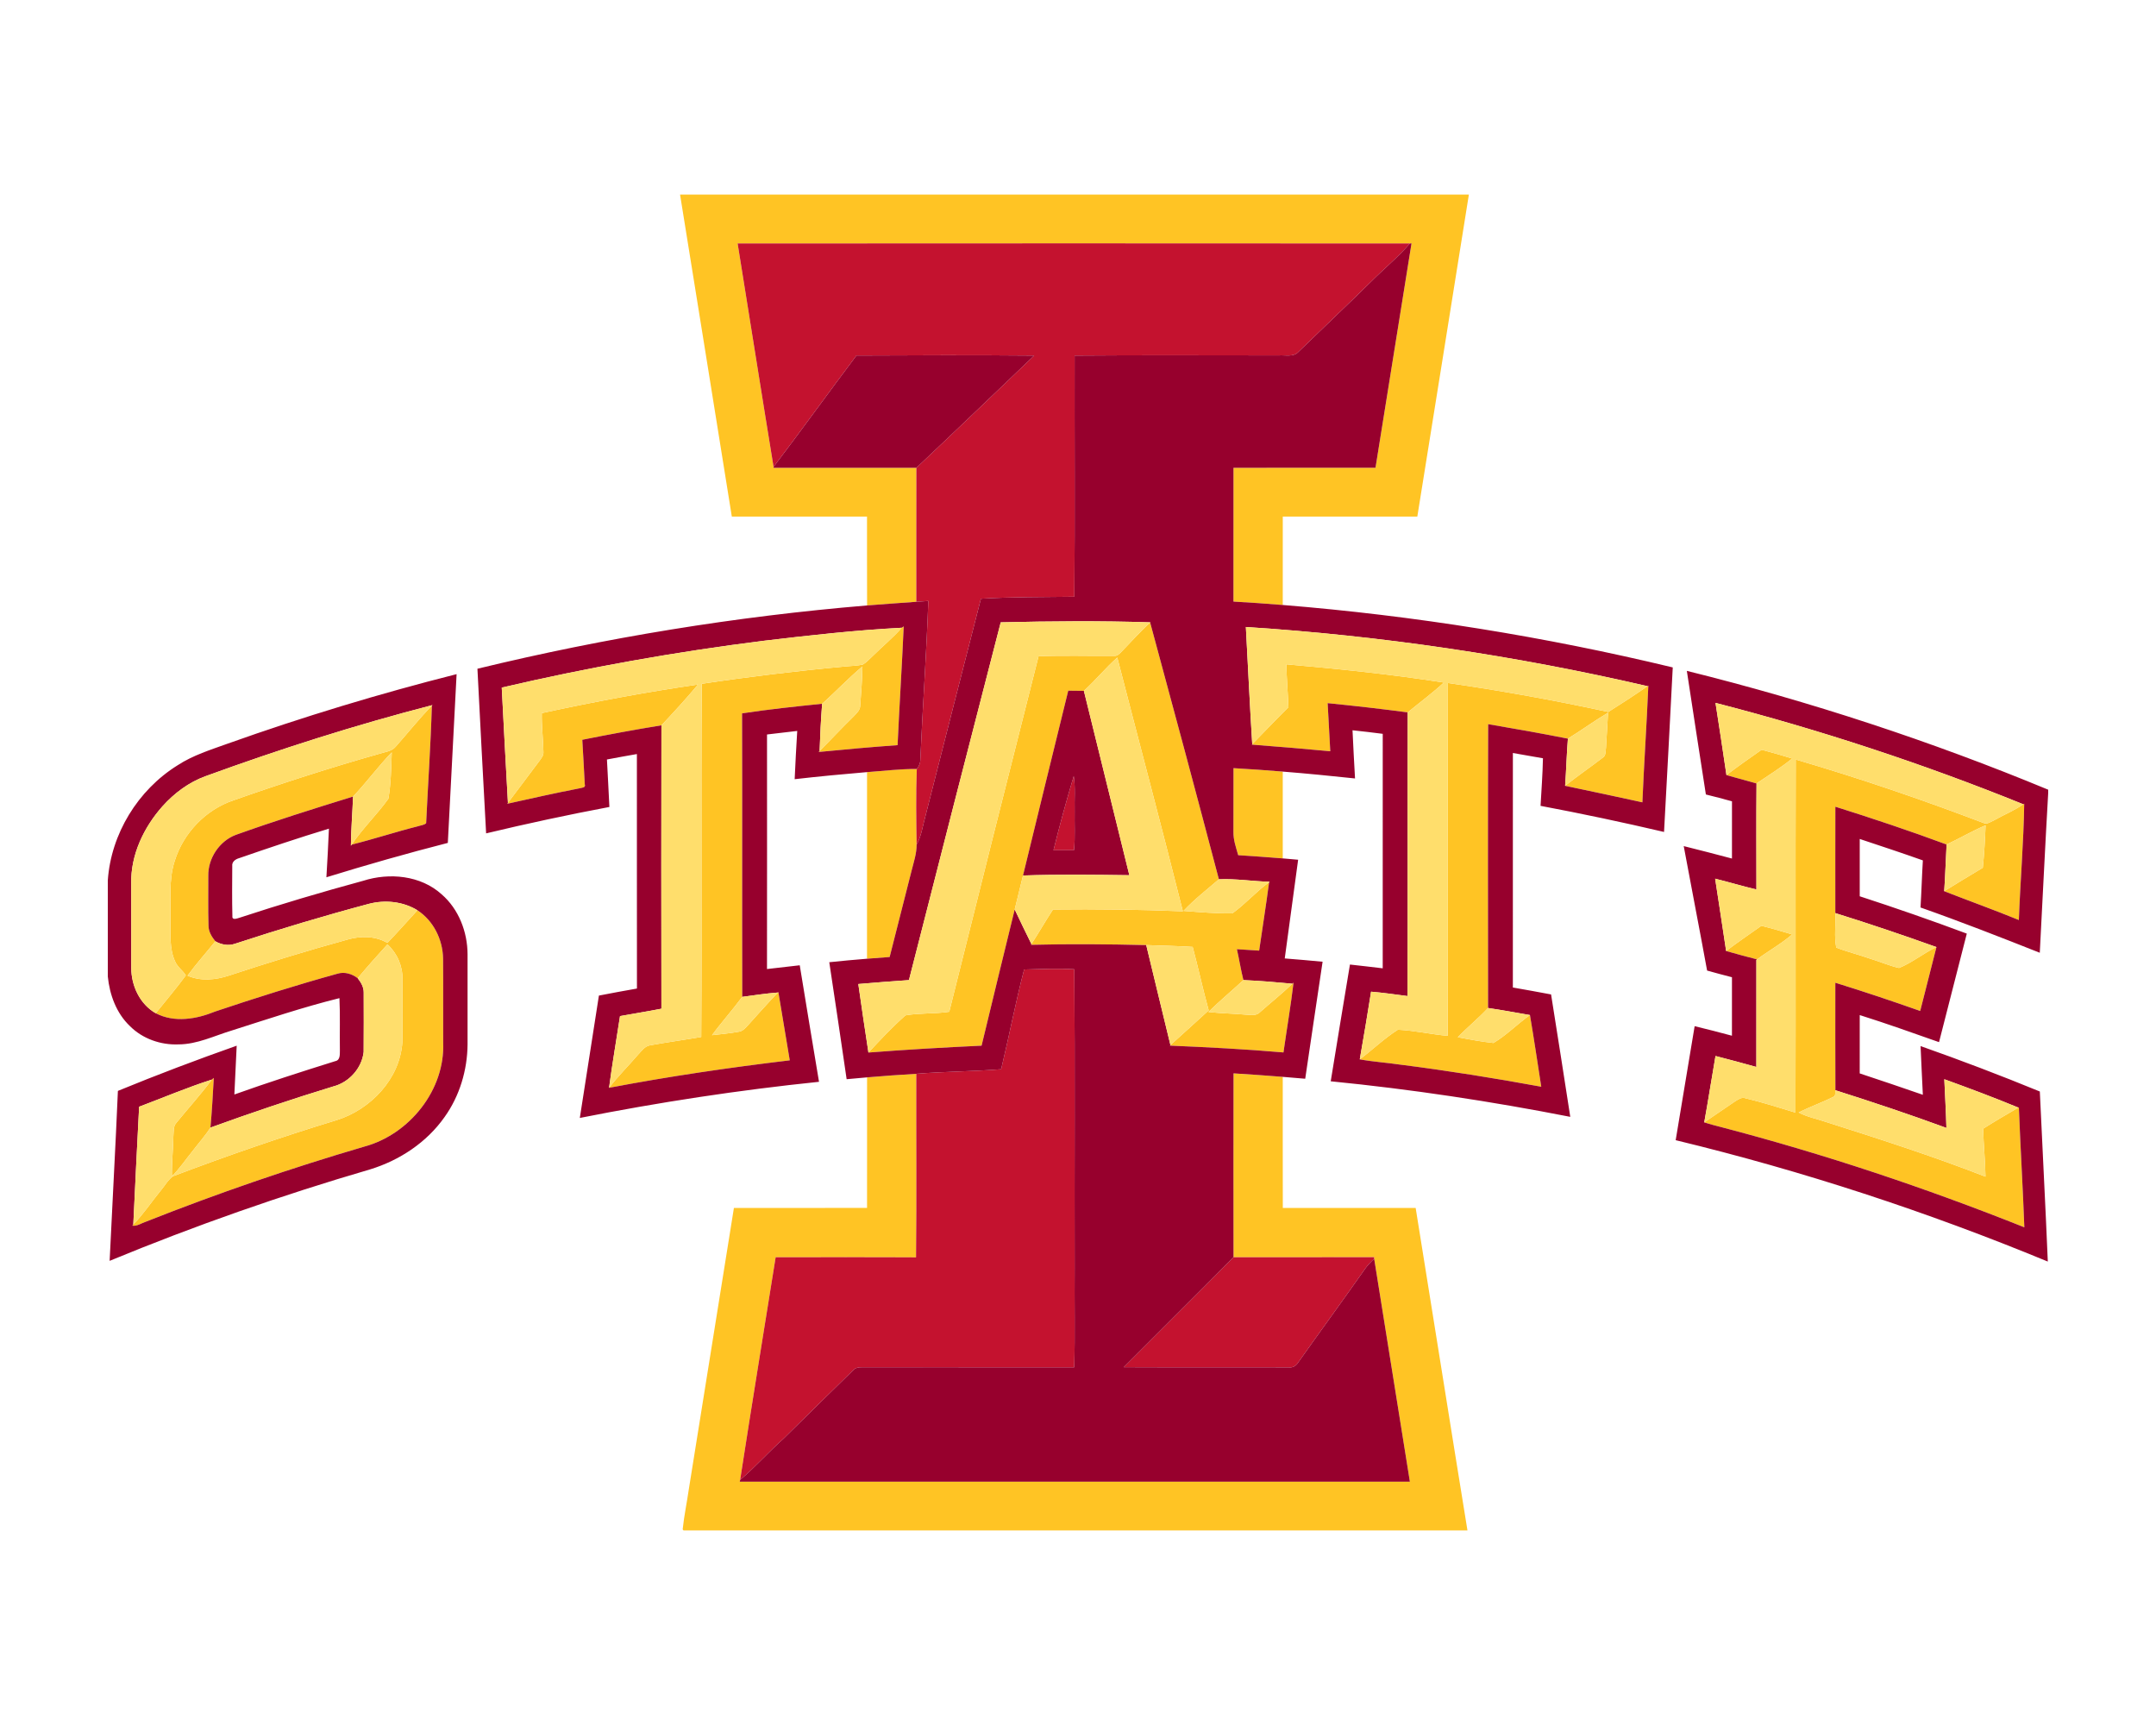 <?xml version="1.0" encoding="UTF-8"?>
<!DOCTYPE svg PUBLIC "-//W3C//DTD SVG 1.1//EN" "http://www.w3.org/Graphics/SVG/1.1/DTD/svg11.dtd">
<!-- Creator: CorelDRAW -->
<svg xmlns="http://www.w3.org/2000/svg" xml:space="preserve" width="2000px" height="1600px" version="1.1" style="shape-rendering:geometricPrecision; text-rendering:geometricPrecision; image-rendering:optimizeQuality; fill-rule:evenodd; clip-rule:evenodd"
viewBox="0 0 2000 1600"
 xmlns:xlink="http://www.w3.org/1999/xlink">
 <defs>
  <style type="text/css">
   <![CDATA[
    .fil2 {fill:#97002D;fill-rule:nonzero}
    .fil1 {fill:#C4122F;fill-rule:nonzero}
    .fil0 {fill:#FFC424;fill-rule:nonzero}
    .fil3 {fill:#FFDE6C;fill-rule:nonzero}
   ]]>
  </style>
 </defs>
 <g id="Capa_x0020_1">
  <g id="Iowa_x0020_State_x0020_Cyclones.cdr">
   <path class="fil0" d="M630.84 180.47l731.75 0c-15.81,99.59 -31.88,199.12 -47.82,298.67 -41.61,0 -83.2,0.02 -124.81,0 -0.05,27.34 0,54.68 -0.02,82.01 -15.23,-1.2 -30.46,-2.37 -45.73,-3.17 0.04,-41.35 0,-82.71 0.04,-124.07 43.9,-0.1 87.82,0.04 131.73,-0.07 11.11,-69.37 22.21,-138.74 33.41,-208.1l-1.47 0.09c-207.89,-0.16 -415.78,-0.14 -623.67,0 11.15,69.07 22.03,138.19 33.34,207.23l0.09 0.85c44.11,-0.05 88.24,-0.07 132.37,0 -0.1,41.43 -0.03,82.85 -0.05,124.28 -15.21,1.12 -30.44,2.13 -45.66,3.39 -0.14,-27.48 0,-54.94 -0.07,-82.42 -41.8,-0.02 -83.61,0 -125.41,-0.02 -16.07,-99.55 -31.83,-199.13 -48.02,-298.67zm-434.34 820.89c0.46,-0.4 1.36,-1.18 1.82,-1.57 -0.85,15.38 -1.72,30.77 -3.1,46.09 -4.78,7.59 -10.88,14.25 -16.3,21.41 -6.48,7.93 -12.18,16.52 -19.45,23.78 -0.18,-12.44 1.13,-24.82 1.38,-37.24 0.41,-4.24 -0.32,-9.18 2.88,-12.52 10.86,-13.38 22.52,-26.11 32.77,-39.95zm947.78 -5.77c15.24,0.9 30.45,2.04 45.66,3.23 0.04,40.54 -0.07,81.07 0.05,121.61 41.08,-0.03 82.16,-0.02 123.24,-0.02 16.1,99.7 31.84,199.44 48.05,299.12l-727.24 0 -0.77 -1.01c1.33,-12.7 4,-25.21 5.81,-37.85 13.91,-86.75 27.76,-173.52 41.73,-260.27 41.17,0 82.33,0.07 123.5,-0.04 -0.04,-40.35 -0.06,-80.72 0.02,-121.06 15.19,-1.26 30.42,-2.44 45.65,-3.31 -0.14,56.74 0.36,113.51 -0.23,170.24 -43.4,-0.25 -86.8,-0.05 -130.21,-0.11 -11,68.86 -22.31,137.67 -32.96,206.58l-0.36 1.58c207.22,-0.04 414.43,-0.02 621.64,0 -10.98,-68.95 -22.08,-137.86 -33.12,-206.79 -0.02,-0.35 -0.05,-1.06 -0.05,-1.42 -43.48,0.13 -86.95,-0.02 -130.42,0.07 -0.06,-56.86 -0.08,-113.7 0.01,-170.55zm456.95 -113.52c10.7,-8.06 21.76,-15.64 32.71,-23.38 9.57,2.39 19.07,5.14 28.53,8.02 -10.07,8.75 -21.87,15.16 -32.52,23.17 -9.61,-2.47 -19.19,-5.03 -28.72,-7.81zm-456.98 -169.58c15.23,0.83 30.46,1.98 45.69,3.19 0,26.84 0,53.68 0,80.52 -13.77,-1.1 -27.55,-2.11 -41.33,-2.98 -1.98,-7.07 -4.57,-14.15 -4.42,-21.59 0.08,-19.72 0.02,-39.42 0.06,-59.14zm-339.94 3.67c15.37,-1.05 30.73,-3.05 46.15,-2.88 -0.92,23.38 -0.5,46.83 -0.19,70.23 0.07,8.16 -2.63,15.98 -4.58,23.8 -6.86,26.77 -13.58,53.58 -20.42,80.35 -7.01,0.46 -14,1.01 -21,1.6 0.06,-57.7 -0.03,-115.41 0.04,-173.1zm861.5 -11.68c58.66,17.2 116.59,36.94 173.73,58.69 3.64,1.88 7.14,-0.91 10.37,-2.4 8.91,-5.06 18.55,-8.84 26.96,-14.79l0.87 -0.57c-0.51,35.97 -3.66,71.93 -4.97,107.92 -22.92,-9.36 -46.21,-17.72 -69.25,-26.72 11.86,-7.35 23.84,-14.54 35.81,-21.73 1.4,-13.08 2.07,-26.23 2.59,-39.37 -12.39,5.24 -24,12.09 -36.18,17.79 -34.06,-12.63 -68.54,-24.15 -103.19,-35.06 -0.09,32.89 -0.02,65.78 -0.03,98.68 0.6,10.63 -1.25,21.55 0.88,31.99 10.23,4.01 20.97,6.56 31.32,10.26 9.01,2.69 17.69,6.56 26.91,8.66 12.26,-4.95 22.7,-13.72 34.7,-19.4 -4.93,19.77 -10.13,39.48 -15.07,59.27 -26.08,-9.21 -52.31,-18 -78.73,-26.18 0,33.23 -0.1,66.47 0.06,99.71 -0.45,2.11 0.62,5.27 -2.03,6.21 -10.47,5.29 -21.62,9.12 -32.07,14.43 7.79,4.14 16.52,5.79 24.83,8.61 49.86,15.87 99.73,31.9 148.51,50.91 -0.23,-14.84 -1.78,-29.63 -2.2,-44.45 10.74,-6.8 21.69,-13.24 32.68,-19.61l0.48 -0.29c1.4,37.12 3.71,74.2 5.07,111.32 -91.77,-36.6 -185.68,-67.99 -281.29,-92.96 -5.25,-1.35 -10.5,-2.68 -15.65,-4.33 9.3,-6.43 18.71,-12.7 28.03,-19.11 3.1,-1.91 6.49,-4.7 10.4,-3.26 15.59,3.74 30.89,8.61 46.22,13.28 0.34,-109.16 -0.14,-218.33 0.24,-327.5zm-31.64 -9.07c9.5,2.54 18.96,5.2 28.33,8.13 -10.42,8.5 -21.9,15.62 -33.07,23.13 -9.26,-2.74 -18.65,-5.02 -27.9,-7.78 10.7,-8.07 21.64,-15.85 32.64,-23.48zm-1267.15 -2.81c11.23,-12.62 21.69,-25.97 33.58,-38 -1.04,36.33 -3.6,72.67 -5.3,109.01 -2.17,1.83 -5.29,1.94 -7.89,2.86 -20.53,5.16 -40.67,11.84 -61.2,16.93 10.19,-15.09 23.5,-27.81 34.08,-42.58 2.41,-14.12 2.63,-28.64 3.11,-42.96 -12.64,13.05 -23.35,27.83 -35.88,40.97 -36.41,11.22 -72.8,22.65 -108.67,35.5 -15.31,5.72 -25.94,21.75 -25.64,38.02 0.09,15.36 -0.28,30.73 0.2,46.09 -0.02,5.59 2.96,10.44 6.37,14.64 -8.54,10.69 -17.73,20.84 -25.81,31.88 12.05,5.31 25.81,4.05 38.04,0.04 36.44,-11.98 73.14,-23.31 110.13,-33.46 12.29,-3.55 25.94,-3.59 37.21,3.05 9.51,-9.89 18.57,-20.2 27.87,-30.3 14.84,9.69 23.45,27.09 23.79,44.61 0.23,26.01 -0.02,52.01 0.1,78 1.9,43.93 -31.26,85.28 -73.12,96.6 -68.66,20.12 -136.4,43.41 -202.91,69.77 -4.05,1.33 -7.94,4.24 -12.39,3.58l0.97 -1.08c9.34,-9.6 16.72,-20.82 25.19,-31.15 3.89,-4.53 6.78,-10.12 11.68,-13.64 50.03,-18.96 100.65,-36.46 151.85,-52.06 31.45,-9.82 58.56,-38.26 60.85,-72 0.34,-19.56 0.09,-39.14 0.12,-58.71 0.22,-12.17 -4.93,-24.09 -13.95,-32.27 -9.37,10.3 -18.67,20.68 -27.57,31.39 -5.34,-4.09 -12.26,-6.22 -18.88,-4.16 -38.12,10.56 -75.89,22.44 -113.38,35.06 -17.29,7.08 -37.81,10.63 -55.09,1.58 9.32,-11.7 19.12,-23.04 27.91,-35.11 -2.84,-4.6 -7.77,-7.74 -9.92,-12.87 -5.61,-12.02 -4.05,-25.71 -4.35,-38.57 0.48,-18.27 -1.81,-37.12 3.97,-54.79 8.03,-25.81 28.69,-47.43 54.36,-56.11 44.86,-15.78 90.14,-30.41 135.9,-43.33 5.05,-1.63 11.03,-2.11 14.67,-6.43zm135.55 -31.15c47.98,-10.42 96.32,-19.47 144.92,-26.52 -10.81,13.03 -22.33,25.51 -33.92,37.85 -24.57,3.95 -49.03,8.5 -73.41,13.4 0.91,13.74 1.5,27.49 2.29,41.25 1.21,3.43 -2.98,3.13 -4.97,3.8 -22.42,4.3 -44.69,9.37 -66.97,14.31l0.67 -0.91c9.94,-13.03 19.64,-26.25 29.54,-39.3 1.58,-2.31 3.59,-4.69 3.39,-7.65 -0.21,-12.09 -1.75,-24.12 -1.54,-36.23zm840.53 -27.98c49.9,7.25 99.57,16.17 148.83,26.9 12.27,-7.74 24.46,-15.62 36.37,-23.93l0.78 -0.55c-1.51,36.1 -4.01,72.18 -5.52,108.3 -23.86,-5.31 -47.78,-10.23 -71.68,-15.32 11.4,-9.05 23.42,-17.29 34.97,-26.15 3.09,-1.91 2.4,-5.98 2.93,-9.07 0.57,-10.88 1.4,-21.73 1.94,-32.59 -12.73,7.53 -24.68,16.31 -37.26,24.07 -24.59,-4.88 -49.26,-9.23 -73.97,-13.44 -0.34,87.75 -0.15,175.51 -0.09,263.26 -8.88,9.55 -19.09,17.73 -28.07,27.16 10.97,2.02 21.96,4.12 33.05,5.3 12.22,-7.22 22.23,-17.75 33.88,-25.91 3.76,22.11 7.04,44.31 10.49,66.48 -43.32,-7.96 -86.81,-14.91 -130.5,-20.45 -12.6,-1.87 -25.33,-2.65 -37.86,-4.94 11.93,-8.95 22.76,-19.52 35.34,-27.48 15.5,0.7 30.75,4.3 46.23,5.65 0.23,-109.1 -0.09,-218.2 0.14,-327.29zm-149.79 -17.3c48.84,4.29 97.65,9.3 146.08,16.93 -10.69,9.82 -22.38,18.45 -33.55,27.68 -24.71,-3.32 -49.47,-6.09 -74.25,-8.58 0.85,14.88 1.59,29.75 2.43,44.63 -24.25,-2.33 -48.53,-4.31 -72.82,-6.16l0.43 -0.45c11.22,-11.39 22.22,-23 33.57,-34.29 -0.48,-13.26 -1.69,-26.49 -1.89,-39.76zm-356.82 -33.91c0.46,-0.32 1.37,-0.94 1.83,-1.26 -1.62,36.73 -4.01,73.42 -5.68,110.15 -24.46,1.76 -48.87,3.97 -73.28,6.35l0.94 -0.95c10.58,-10.55 20.74,-21.52 31.44,-31.92 2.71,-2.93 6.25,-5.86 6.23,-10.23 0.89,-12.05 1.85,-24.12 2.06,-36.21 -13.08,10.83 -24.69,23.31 -37.39,34.58 -24.79,2.56 -49.61,5.16 -74.27,8.91 0.25,87.66 -0.05,175.3 0.16,262.95 -8.94,12.16 -19.1,23.36 -28.03,35.54 8.24,-0.94 16.51,-1.7 24.68,-3.18 3.55,-0.37 5.96,-3.14 8.25,-5.57 9.29,-10.37 18.57,-20.73 28.16,-30.82l0.44 -0.48c3.67,21.09 6.9,42.27 10.58,63.38 -56.13,6.73 -112.1,14.89 -167.63,25.49 8.4,-10.9 18.21,-20.59 27.16,-31.03 3.16,-3.25 6,-7.62 10.81,-8.38 15.8,-2.89 31.72,-5.01 47.54,-7.76 0.71,-109.19 -0.27,-218.39 0.48,-327.58 44.25,-6.64 88.72,-11.99 133.28,-16.1 5.45,-0.57 11.02,-0.47 16.35,-1.87 3.21,-1.93 5.73,-4.77 8.47,-7.31 9.05,-9 18.99,-17.08 27.42,-26.7zm203.06 23.04c9.11,-9.32 17.73,-19.12 27.39,-27.87 21.53,79.3 42.84,158.68 63.76,238.14 -11.09,9.58 -22.79,18.6 -32.84,29.34 15.09,1.12 30.27,2.47 45.38,2.22 12.07,-8.64 21.94,-20.11 34.03,-28.83 -2.79,21.18 -6.16,42.29 -9.22,63.43 -6.88,-0.37 -13.77,-0.87 -20.64,-1.32 2.15,9.54 3.66,19.19 6.03,28.66 -10.74,9.95 -22.04,19.29 -32.48,29.59 11.73,1.31 23.54,1.43 35.29,2.52 4.31,0.26 9.32,1.19 12.62,-2.4 9.96,-8.84 20.41,-17.11 30,-26.36l1.08 -1.03c-2.59,21.66 -6.28,43.17 -9.35,64.78 -35.1,-3.04 -70.28,-4.85 -105.46,-6.32l0.6 -0.52c11.96,-10.58 23.63,-21.5 35.5,-32.18 -5.41,-19.51 -9.62,-39.32 -14.87,-58.87 -14.35,-0.92 -28.71,-1.15 -43.07,-1.68 -35.63,-0.85 -71.32,-1.17 -106.95,-0.25l0.44 -0.71c6.85,-10.56 13.09,-21.52 20.01,-32.06 40.17,-0.44 80.34,0.04 120.48,1.69 -19.71,-78.61 -40.64,-156.91 -60.85,-235.39 -10.94,9.68 -20.15,21.11 -30.98,30.91 -4.85,-0.11 -9.67,-0.15 -14.5,-0.16 -14.1,57.12 -28.02,114.28 -41.97,171.42 -2.57,10.51 -5.15,21 -7.7,31.51 -10.24,42.11 -20.65,84.2 -30.73,126.34 -35.01,1.62 -70.01,3.67 -104.95,6.37 11.08,-11.84 22.21,-23.78 34.35,-34.49 13.37,-2.38 27.16,-1.24 40.62,-3.34 27.37,-109.97 55.01,-219.88 82.84,-329.75 23.47,-0.96 46.99,-0.14 70.48,-0.37 2.36,0.23 4.08,-1.53 5.66,-3.02z"/>
   <path class="fil1" d="M684.25 225.83c207.89,-0.14 415.78,-0.16 623.67,0 -10.97,12.64 -23.93,23.29 -35.74,35.11 -22.36,22.01 -45.16,43.56 -67.68,65.42 -4.65,5.09 -12.13,2.85 -18.18,3.3 -63.16,0 -126.32,-0.34 -189.46,0.17 -0.18,74.54 0.39,149.1 -0.25,223.64 -28.88,0.37 -57.8,0.12 -86.66,1.86 -17.31,67.44 -34.51,134.89 -51.66,202.37 -2.43,8.68 -3.55,17.84 -8.02,25.81 -0.31,-23.4 -0.73,-46.85 0.19,-70.23 2.11,-2.61 3.41,-5.73 3.3,-9.12 2.12,-48.92 5.67,-97.81 7.4,-146.75 -3.72,0.25 -7.45,0.5 -11.16,0.78 0.02,-41.43 -0.05,-82.85 0.05,-124.28 36.64,-34.45 72.85,-69.37 109.26,-104.08 -54.94,-0.51 -109.91,-0.32 -164.86,-0.05 -25.81,34.28 -50.91,69.11 -76.86,103.28 -11.31,-69.04 -22.19,-138.16 -33.34,-207.23zm460.02 940.31c43.47,-0.09 86.94,0.06 130.42,-0.07 0,0.36 0.03,1.07 0.05,1.42 -2.89,2.91 -5.93,5.74 -8.27,9.13 -20.45,29.14 -41.51,57.87 -62.08,86.92 -1.92,3.22 -5.13,5.28 -8.98,4.71 -50.97,-0.18 -101.95,0.12 -152.91,-0.14 33.87,-34.03 68,-67.83 101.77,-101.97zm-194.26 -266.89c15.5,-0.37 31.05,-1.19 46.56,-0.2 0.71,92.4 0.06,184.83 0.31,277.23 -0.27,30.64 0.47,61.29 -0.38,91.92 -65.75,0.03 -131.5,0.01 -197.23,-0.02 -2.99,-0.09 -5.97,0.58 -7.99,2.91 -21.64,21 -43.03,42.28 -64.56,63.41 -13.8,12.28 -26.03,26.23 -40.14,38.2 10.65,-68.91 21.96,-137.72 32.96,-206.58 43.41,0.06 86.81,-0.14 130.21,0.11 0.59,-56.73 0.09,-113.5 0.23,-170.24 26.2,-2.14 52.55,-2.14 78.73,-4.24 7.42,-30.76 13.33,-61.88 21.3,-92.5zm27.27 -110.66c5.66,-23.06 11.96,-46 18.76,-68.75 1.67,10.7 0.53,21.54 0.84,32.32 -0.25,12.14 0.62,24.34 -0.61,36.44 -6.34,0 -12.66,0.02 -18.99,-0.01z"/>
   <path class="fil2" d="M990.95 640.63c4.83,0.01 9.65,0.05 14.5,0.16 14.01,57.02 28.1,114 42.18,171 -32.9,-0.45 -65.79,-0.86 -98.65,0.26 13.95,-57.14 27.87,-114.3 41.97,-171.42zm-196.5 -310.85c54.95,-0.27 109.92,-0.46 164.86,0.05 -36.41,34.71 -72.62,69.63 -109.26,104.08 -44.13,-0.07 -88.26,-0.05 -132.37,0l-0.09 -0.85c25.95,-34.17 51.05,-69 76.86,-103.28zm513.47 -103.95l1.47 -0.09c-11.2,69.36 -22.3,138.73 -33.41,208.1 -43.91,0.11 -87.83,-0.03 -131.73,0.07 -0.04,41.36 0,82.72 -0.04,124.07 15.27,0.8 30.5,1.97 45.73,3.17 121.85,9.84 242.91,29.29 361.78,57.91 -2.52,50.87 -5.4,101.73 -8.08,152.61 -38.01,-8.89 -76.19,-16.99 -114.55,-24.21 0.82,-14.7 1.93,-29.4 2.22,-44.13 -9.32,-1.55 -18.59,-3.32 -27.89,-4.9 -0.02,72.51 -0.02,145.03 -0.02,217.52 11.84,2.01 23.65,4.25 35.45,6.43 6.07,37.83 11.91,75.67 17.81,113.54 -73.51,-14.42 -147.66,-25.63 -222.22,-32.98 5.76,-36.13 11.92,-72.2 17.83,-108.29 10.11,1.17 20.27,2.22 30.4,3.5 0.04,-72.5 0,-145 0.02,-217.49 -9.34,-1.23 -18.69,-2.29 -28.03,-3.3 0.66,14.91 1.49,29.8 2.33,44.69 -22.33,-2.36 -44.66,-4.58 -67.05,-6.37 -15.23,-1.21 -30.46,-2.36 -45.69,-3.19 -0.04,19.72 0.02,39.42 -0.06,59.14 -0.15,7.44 2.44,14.52 4.42,21.59 13.78,0.87 27.56,1.88 41.33,2.98 4.76,0.37 9.52,0.8 14.27,1.24 -4.1,30.52 -8.27,61.03 -12.42,91.55 11.71,0.83 23.39,2.02 35.11,3.05 -5.49,36.16 -10.7,72.36 -16.12,108.53 -6.96,-0.55 -13.9,-1.19 -20.84,-1.75 -15.21,-1.19 -30.42,-2.33 -45.66,-3.23 -0.09,56.85 -0.07,113.69 -0.01,170.55 -33.77,34.14 -67.9,67.94 -101.77,101.97 50.96,0.26 101.94,-0.04 152.91,0.14 3.85,0.57 7.06,-1.49 8.98,-4.71 20.57,-29.05 41.63,-57.78 62.08,-86.92 2.34,-3.39 5.38,-6.22 8.27,-9.13 11.04,68.93 22.14,137.84 33.12,206.79 -207.21,-0.02 -414.42,-0.04 -621.64,0l0.36 -1.58c14.11,-11.97 26.34,-25.92 40.14,-38.2 21.53,-21.13 42.92,-42.41 64.56,-63.41 2.02,-2.33 5,-3 7.99,-2.91 65.73,0.03 131.48,0.05 197.23,0.02 0.85,-30.63 0.11,-61.28 0.38,-91.92 -0.25,-92.4 0.4,-184.83 -0.31,-277.23 -15.51,-0.99 -31.06,-0.17 -46.56,0.2 -7.97,30.62 -13.88,61.74 -21.3,92.5 -26.18,2.1 -52.53,2.1 -78.73,4.24 -15.23,0.87 -30.46,2.05 -45.65,3.31 -6.32,0.51 -12.64,1.06 -18.95,1.7 -5.3,-36.18 -10.61,-72.36 -16.11,-108.51 11.64,-1.26 23.32,-2.26 35,-3.23 7,-0.59 13.99,-1.14 21,-1.6 6.84,-26.77 13.56,-53.58 20.42,-80.35 1.95,-7.82 4.65,-15.64 4.58,-23.8 4.47,-7.97 5.59,-17.13 8.02,-25.81 17.15,-67.48 34.35,-134.93 51.66,-202.37 28.86,-1.74 57.78,-1.49 86.66,-1.86 0.64,-74.54 0.07,-149.1 0.25,-223.64 63.14,-0.51 126.3,-0.17 189.46,-0.17 6.05,-0.45 13.53,1.79 18.18,-3.3 22.52,-21.86 45.32,-43.41 67.68,-65.42 11.81,-11.82 24.77,-22.47 35.74,-35.11zm-379.6 351.41l0 0c-28.54,110.57 -56.95,221.18 -85.15,331.84 -15.66,1.12 -31.32,2.22 -46.96,3.64 2.98,21.21 6.18,42.39 9.39,63.55 34.94,-2.7 69.94,-4.75 104.95,-6.37 10.08,-42.14 20.49,-84.23 30.73,-126.34 5.09,10.74 10.24,21.45 15.51,32.08l-0.44 0.71c35.63,-0.92 71.32,-0.6 106.95,0.25 7.56,30.89 14.82,61.84 22.44,92.73l-0.6 0.52c35.18,1.47 70.36,3.28 105.46,6.32 3.07,-21.61 6.76,-43.12 9.35,-64.78l-1.08 1.03c-15.11,-1.42 -30.27,-2.72 -45.43,-3.35 -2.37,-9.47 -3.88,-19.12 -6.03,-28.66 6.87,0.45 13.76,0.95 20.64,1.32 3.06,-21.14 6.43,-42.25 9.22,-63.43l0.57 -0.44c-15.7,-0.39 -31.64,-3.02 -47.14,-2.29 -20.92,-79.46 -42.23,-158.84 -63.76,-238.14l0.2 -0.18c-46.26,-1.49 -92.56,-1.11 -138.82,-0.01zm227.4 4.31l0 0c1.95,36.23 3.65,72.46 5.91,108.67l-0.43 0.45c24.29,1.85 48.57,3.83 72.82,6.16 -0.84,-14.88 -1.58,-29.75 -2.43,-44.63 24.78,2.49 49.54,5.26 74.25,8.58 -0.21,87.69 0.11,175.4 -0.18,263.09 -11.25,-1.46 -22.47,-3.11 -33.78,-4.05 -3.33,20.95 -6.81,41.88 -10.49,62.77 12.53,2.29 25.26,3.07 37.86,4.94 43.69,5.54 87.18,12.49 130.5,20.45 -3.45,-22.17 -6.73,-44.37 -10.49,-66.48 -12.96,-2.26 -25.89,-4.64 -38.86,-6.55 -0.06,-87.75 -0.25,-175.51 0.09,-263.26 24.71,4.21 49.38,8.56 73.97,13.44 -1.17,14.56 -1.53,29.17 -2.58,43.74 23.9,5.09 47.82,10.01 71.68,15.32 1.51,-36.12 4.01,-72.2 5.52,-108.3l-0.78 0.55c-122.43,-28.35 -247.19,-46.81 -372.58,-54.89zm-305.72 -23.36c3.71,-0.28 7.44,-0.53 11.16,-0.78 -1.73,48.94 -5.28,97.83 -7.4,146.75 0.11,3.39 -1.19,6.51 -3.3,9.12 -15.42,-0.17 -30.78,1.83 -46.15,2.88 -22.41,1.88 -44.79,4.01 -67.14,6.57 0.64,-14.93 1.49,-29.84 2.38,-44.77 -9.36,1.06 -18.69,2.16 -28.03,3.3 0.04,72.52 0.07,145.03 -0.02,217.56 10.12,-1.22 20.24,-2.39 30.38,-3.49 5.85,36.03 11.87,72.07 17.87,108.08 -74.43,7.69 -148.49,18.96 -221.88,33.52 5.9,-37.83 11.81,-75.66 17.7,-113.49 11.76,-2.29 23.51,-4.47 35.29,-6.53 -0.1,-72.5 0,-144.99 -0.05,-217.49 -9.27,1.58 -18.53,3.3 -27.78,5.04 0.71,14.68 1.63,29.35 2.27,44.04 -38.31,7.21 -76.44,15.41 -114.35,24.48 -2.68,-50.89 -5.58,-101.78 -8.06,-152.7 118.74,-28.82 239.68,-48.55 361.45,-58.7 15.22,-1.26 30.45,-2.27 45.66,-3.39zm-13.51 24.07l0 0c-42.71,2.22 -85.28,6.99 -127.74,12.05 -81.78,10.23 -163.05,24.7 -243.3,43.46 1.83,35.63 3.71,71.25 5.73,106.86l-0.67 0.91c22.28,-4.94 44.55,-10.01 66.97,-14.31 1.99,-0.67 6.18,-0.37 4.97,-3.8 -0.79,-13.76 -1.38,-27.51 -2.29,-41.25 24.38,-4.9 48.84,-9.45 73.41,-13.4 -0.18,87.6 -0.14,175.22 -0.02,262.82 -12.76,2.52 -25.6,4.53 -38.4,6.87 -3.35,22.17 -7.22,44.29 -10.17,66.52 55.53,-10.6 111.5,-18.76 167.63,-25.49 -3.68,-21.11 -6.91,-42.29 -10.58,-63.38l-0.44 0.48c-11.08,0.86 -22.07,2.54 -33.06,4.03 -0.21,-87.65 0.09,-175.29 -0.16,-262.95 24.66,-3.75 49.48,-6.35 74.27,-8.91 -1.11,14.57 -1.86,29.17 -2.34,43.78l-0.94 0.95c24.41,-2.38 48.82,-4.59 73.28,-6.35 1.67,-36.73 4.06,-73.42 5.68,-110.15 -0.46,0.32 -1.37,0.94 -1.83,1.26zm728.29 39.99c114.27,28.34 226.46,65.15 335.22,110.22l0 2.99c-2.86,49.4 -5.2,98.84 -7.81,148.26 -36.67,-14.52 -73.42,-28.92 -110.64,-41.99 0.9,-14.55 1.29,-29.13 2.18,-43.68 -19.42,-6.91 -39,-13.37 -58.56,-19.87 -0.02,17.72 -0.04,35.44 0,53.15 33.35,10.85 66.46,22.37 99.32,34.63 -8.61,33.56 -17.19,67.11 -25.76,100.67 -24.44,-8.61 -48.85,-17.34 -73.56,-25.11 -0.02,18.03 -0.02,36.07 -0.02,54.1 19.56,6.5 39.11,13.05 58.56,19.83 -0.85,-15.07 -1.33,-30.12 -2.11,-45.18 37.21,13.12 74.11,27.16 110.63,42.14 2.37,52.58 5.23,105.13 7.4,157.73 -111.98,-46.25 -227.43,-84.13 -345.2,-112.58 5.81,-35.28 11.77,-70.49 17.59,-105.75 11.58,2.75 23.1,5.8 34.6,8.86 0.07,-18.09 0.02,-36.16 0.02,-54.25 -7.7,-2.02 -15.41,-3.98 -23.06,-6.18 -7.03,-38.52 -14.56,-76.95 -21.69,-115.45 14.94,3.73 29.86,7.58 44.75,11.54 0.02,-17.7 0,-35.4 0.02,-53.08 -8.04,-2.26 -16.12,-4.33 -24.22,-6.34 -6.03,-38.2 -11.75,-76.44 -17.66,-114.66zm26.59 29.68l0 0c3.39,22.32 6.98,44.62 10.16,66.96 9.25,2.76 18.64,5.04 27.9,7.78 -0.3,32.77 -0.1,65.56 -0.1,98.34 -12.84,-3.02 -25.48,-6.85 -38.29,-10.01 3.39,22.35 6.9,44.7 10.19,67.07 9.53,2.78 19.11,5.34 28.72,7.81l-0.66 0.48c0,33.08 0.02,66.17 -0.02,99.28 -12.6,-3.52 -25.22,-6.94 -37.9,-10.17 -3.6,20.5 -6.71,41.11 -10.45,61.6 5.15,1.65 10.4,2.98 15.65,4.33 95.61,24.97 189.52,56.36 281.29,92.96 -1.36,-37.12 -3.67,-74.2 -5.07,-111.32l-0.48 0.29c-22.65,-9.38 -45.64,-17.95 -68.68,-26.31 0.65,15.05 1.56,30.09 1.95,45.16 -34.05,-12.5 -68.43,-24 -102.99,-34.95 -0.16,-33.24 -0.06,-66.48 -0.06,-99.71 26.42,8.18 52.65,16.97 78.73,26.18 4.94,-19.79 10.14,-39.5 15.07,-59.27 -31.06,-11.12 -62.31,-21.7 -93.81,-31.51 0.01,-32.9 -0.06,-65.79 0.03,-98.68 34.65,10.91 69.13,22.43 103.19,35.06 -0.85,14.43 -1.17,28.9 -2.22,43.31 23.04,9 46.33,17.36 69.25,26.72 1.31,-35.99 4.46,-71.95 4.97,-107.92l-0.87 0.57c-92.95,-37.6 -188.41,-69.03 -285.5,-94.05zm-1379.78 37.69c69.58,-24.78 140.36,-46.22 211.97,-64.33 -2.74,52.17 -5.44,104.34 -8.14,156.53 -37.8,9.68 -75.33,20.38 -112.63,31.88 0.92,-15.01 1.69,-30.05 2.34,-45.1 -27.92,8.47 -55.59,17.77 -83.16,27.32 -3.43,0.94 -7.03,3.35 -6.52,7.42 -0.07,15.48 -0.28,30.97 0.13,46.44 -0.41,4.1 4.4,2.07 6.5,1.49 37.95,-12.48 76.26,-23.83 114.8,-34.3 24.3,-7.76 53.34,-5.08 72.81,12.55 15.89,13.74 23.98,34.94 24.04,55.71 0.01,27.78 0,55.56 0,83.36 -0.18,23.93 -7.33,47.94 -21.31,67.47 -16.52,23.52 -41.71,40.19 -69.03,48.57 -82.01,23.94 -162.73,52.24 -241.69,84.85 2.47,-52.54 5.44,-105.09 7.67,-157.63 36.36,-14.95 73.14,-28.85 110.2,-41.93 -0.58,15.09 -1.58,30.17 -2.16,45.26 30.94,-11.06 62.23,-21.12 93.58,-30.92 4.89,-0.91 4.17,-6.57 4.3,-10.28 -0.29,-16.04 0.37,-32.11 -0.41,-48.16 -33.76,8.35 -66.8,19.51 -99.96,30.04 -16.22,4.9 -31.97,12.81 -49.26,12.85 -16.51,0.69 -33.44,-5.17 -45.16,-16.99 -12.57,-11.93 -18.83,-29.06 -20.5,-46.03l0 -89.06c2.95,-43.2 27.92,-83.84 64.58,-106.7 14.39,-9.43 30.94,-14.52 47.01,-20.31zm-21.08 30.37l0 0c-15.4,5.63 -28.84,15.7 -39.74,27.82 -17.45,19.62 -29.66,45.21 -29.04,71.88 0.07,25.98 -0.02,51.95 0.03,77.94 -0.02,16.64 7.94,33.75 22.72,42.18 17.28,9.05 37.8,5.5 55.09,-1.58 37.49,-12.62 75.26,-24.5 113.38,-35.06 6.62,-2.06 13.54,0.07 18.88,4.16 2.97,3.81 5.65,8.21 5.56,13.24 0.05,18.37 0.12,36.78 -0.04,55.15 -1.63,14.97 -13.49,28.21 -28.02,31.94 -38.37,11.71 -76.41,24.53 -114.11,38.22 1.38,-15.32 2.25,-30.71 3.1,-46.09 -0.46,0.39 -1.36,1.17 -1.82,1.57 -22.87,7.31 -44.99,16.73 -67.44,25.18 -1.81,36.41 -3.77,72.82 -5.4,109.23l-0.97 1.08c4.45,0.66 8.34,-2.25 12.39,-3.58 66.51,-26.36 134.25,-49.65 202.91,-69.77 41.86,-11.32 75.02,-52.67 73.12,-96.6 -0.12,-25.99 0.13,-51.99 -0.1,-78 -0.34,-17.52 -8.95,-34.92 -23.79,-44.61 -13.39,-8.17 -29.98,-9.87 -45.04,-5.95 -41.7,11.13 -83.07,23.52 -124.08,36.98 -6.14,2.17 -12.8,0.96 -18.32,-2.24 -3.41,-4.2 -6.39,-9.05 -6.37,-14.64 -0.48,-15.36 -0.11,-30.73 -0.2,-46.09 -0.3,-16.27 10.33,-32.3 25.64,-38.02 35.87,-12.85 72.26,-24.28 108.67,-35.5 -0.6,15.19 -1.83,30.35 -2.02,45.57 0.17,-0.25 0.53,-0.75 0.71,-1 20.53,-5.09 40.67,-11.77 61.2,-16.93 2.6,-0.92 5.72,-1.03 7.89,-2.86 1.7,-36.34 4.26,-72.68 5.3,-109.01l0.59 -0.61c-71.29,18.39 -141.53,40.78 -210.68,66zm786.77 68.6l0 0c6.33,0.03 12.65,0.01 18.99,0.01 1.23,-12.1 0.36,-24.3 0.61,-36.44 -0.31,-10.78 0.83,-21.62 -0.84,-32.32 -6.8,22.75 -13.1,45.69 -18.76,68.75z"/>
   <path class="fil3" d="M928.32 577.24c46.26,-1.1 92.56,-1.48 138.82,0.01l-0.2 0.18c-9.66,8.75 -18.28,18.55 -27.39,27.87 -1.58,1.49 -3.3,3.25 -5.66,3.02 -23.49,0.23 -47.01,-0.59 -70.48,0.37 -27.83,109.87 -55.47,219.78 -82.84,329.75 -13.46,2.1 -27.25,0.96 -40.62,3.34 -12.14,10.71 -23.27,22.65 -34.35,34.49 -3.21,-21.16 -6.41,-42.34 -9.39,-63.55 15.64,-1.42 31.3,-2.52 46.96,-3.64 28.2,-110.66 56.61,-221.27 85.15,-331.84zm875.31 423.78c23.04,8.36 46.03,16.93 68.68,26.31 -10.99,6.37 -21.94,12.81 -32.68,19.61 0.42,14.82 1.97,29.61 2.2,44.45 -48.78,-19.01 -98.65,-35.04 -148.51,-50.91 -8.31,-2.82 -17.04,-4.47 -24.83,-8.61 10.45,-5.31 21.6,-9.14 32.07,-14.43 2.65,-0.94 1.58,-4.1 2.03,-6.21 34.56,10.95 68.94,22.45 102.99,34.95 -0.39,-15.07 -1.3,-30.11 -1.95,-45.16zm-423.23 -66.07c12.97,1.91 25.9,4.29 38.86,6.55 -11.65,8.16 -21.66,18.69 -33.88,25.91 -11.09,-1.18 -22.08,-3.28 -33.05,-5.3 8.98,-9.43 19.19,-17.61 28.07,-27.16zm-691.87 -10.32c10.99,-1.49 21.98,-3.17 33.06,-4.03 -9.59,10.09 -18.87,20.45 -28.16,30.82 -2.29,2.43 -4.7,5.2 -8.25,5.57 -8.17,1.48 -16.44,2.24 -24.68,3.18 8.93,-12.18 19.09,-23.38 28.03,-35.54zm432.43 14.03c10.44,-10.3 21.74,-19.64 32.48,-29.59 15.16,0.63 30.32,1.93 45.43,3.35 -9.59,9.25 -20.04,17.52 -30,26.36 -3.3,3.59 -8.31,2.66 -12.62,2.4 -11.75,-1.09 -23.56,-1.21 -35.29,-2.52zm-57.66 -62.06c14.36,0.53 28.72,0.76 43.07,1.68 5.25,19.55 9.46,39.36 14.87,58.87 -11.87,10.68 -23.54,21.6 -35.5,32.18 -7.62,-30.89 -14.88,-61.84 -22.44,-92.73zm-731.47 30.73c8.9,-10.71 18.2,-21.09 27.57,-31.39 9.02,8.18 14.17,20.1 13.95,32.27 -0.03,19.57 0.22,39.15 -0.12,58.71 -2.29,33.74 -29.4,62.18 -60.85,72 -51.2,15.6 -101.82,33.1 -151.85,52.06 -4.9,3.52 -7.79,9.11 -11.68,13.64 -8.47,10.33 -15.85,21.55 -25.19,31.15 1.63,-36.41 3.59,-72.82 5.4,-109.23 22.45,-8.45 44.57,-17.87 67.44,-25.18 -10.25,13.84 -21.91,26.57 -32.77,39.95 -3.2,3.34 -2.47,8.28 -2.88,12.52 -0.25,12.42 -1.56,24.8 -1.38,37.24 7.27,-7.26 12.97,-15.85 19.45,-23.78 5.42,-7.16 11.52,-13.82 16.3,-21.41 37.7,-13.69 75.74,-26.51 114.11,-38.22 14.53,-3.73 26.39,-16.97 28.02,-31.94 0.16,-18.37 0.09,-36.78 0.04,-55.15 0.09,-5.03 -2.59,-9.43 -5.56,-13.24zm1370.69 -60.41c31.5,9.81 62.75,20.39 93.81,31.51 -12,5.68 -22.44,14.45 -34.7,19.4 -9.22,-2.1 -17.9,-5.97 -26.91,-8.66 -10.35,-3.7 -21.09,-6.25 -31.32,-10.26 -2.13,-10.44 -0.28,-21.36 -0.88,-31.99zm-1360.34 -8.58c15.06,-3.92 31.65,-2.22 45.04,5.95 -9.3,10.1 -18.36,20.41 -27.87,30.3 -11.27,-6.64 -24.92,-6.6 -37.21,-3.05 -36.99,10.15 -73.69,21.48 -110.13,33.46 -12.23,4.01 -25.99,5.27 -38.04,-0.04 8.08,-11.04 17.27,-21.19 25.81,-31.88 5.52,3.2 12.18,4.41 18.32,2.24 41.01,-13.46 82.38,-25.85 124.08,-36.98zm788.52 -22.77c15.5,-0.73 31.44,1.9 47.14,2.29l-0.57 0.44c-12.09,8.72 -21.96,20.19 -34.03,28.83 -15.11,0.25 -30.29,-1.1 -45.38,-2.22 10.05,-10.74 21.75,-19.76 32.84,-29.34zm675.04 -32.27c12.18,-5.7 23.79,-12.55 36.18,-17.79 -0.52,13.14 -1.19,26.29 -2.59,39.37 -11.97,7.19 -23.95,14.38 -35.81,21.73 1.05,-14.41 1.37,-28.88 2.22,-43.31zm-1478.22 -44.47c12.53,-13.14 23.24,-27.92 35.88,-40.97 -0.48,14.32 -0.7,28.84 -3.11,42.96 -10.58,14.77 -23.89,27.49 -34.08,42.58 -0.18,0.25 -0.54,0.75 -0.71,1 0.19,-15.22 1.42,-30.38 2.02,-45.57zm1126.94 -53.7c12.58,-7.76 24.53,-16.54 37.26,-24.07 -0.54,10.86 -1.37,21.71 -1.94,32.59 -0.53,3.09 0.16,7.16 -2.93,9.07 -11.55,8.86 -23.57,17.1 -34.97,26.15 1.05,-14.57 1.41,-29.18 2.58,-43.74zm-1263.95 34.86c69.15,-25.22 139.39,-47.61 210.68,-66l-0.59 0.61c-11.89,12.03 -22.35,25.38 -33.58,38 -3.64,4.32 -9.62,4.8 -14.67,6.43 -45.76,12.92 -91.04,27.55 -135.9,43.33 -25.67,8.68 -46.33,30.3 -54.36,56.11 -5.78,17.67 -3.49,36.52 -3.97,54.79 0.3,12.86 -1.26,26.55 4.35,38.57 2.15,5.13 7.08,8.27 9.92,12.87 -8.79,12.07 -18.59,23.41 -27.91,35.11 -14.78,-8.43 -22.74,-25.54 -22.72,-42.18 -0.05,-25.99 0.04,-51.96 -0.03,-77.94 -0.62,-26.67 11.59,-52.26 29.04,-71.88 10.9,-12.12 24.34,-22.19 39.74,-27.82zm1400.86 -68.06c97.09,25.02 192.55,56.45 285.5,94.05 -8.41,5.95 -18.05,9.73 -26.96,14.79 -3.23,1.49 -6.73,4.28 -10.37,2.4 -57.14,-21.75 -115.07,-41.49 -173.73,-58.69 -0.38,109.17 0.1,218.34 -0.24,327.5 -15.33,-4.67 -30.63,-9.54 -46.22,-13.28 -3.91,-1.44 -7.3,1.35 -10.4,3.26 -9.32,6.41 -18.73,12.68 -28.03,19.11 3.74,-20.49 6.85,-41.1 10.45,-61.6 12.68,3.23 25.3,6.65 37.9,10.17 0.04,-33.11 0.02,-66.2 0.02,-99.28l0.66 -0.48c10.65,-8.01 22.45,-14.42 32.52,-23.17 -9.46,-2.88 -18.96,-5.63 -28.53,-8.02 -10.95,7.74 -22.01,15.32 -32.71,23.38 -3.29,-22.37 -6.8,-44.72 -10.19,-67.07 12.81,3.16 25.45,6.99 38.29,10.01 0,-32.78 -0.2,-65.57 0.1,-98.34 11.17,-7.51 22.65,-14.63 33.07,-23.13 -9.37,-2.93 -18.83,-5.59 -28.33,-8.13 -11,7.63 -21.94,15.41 -32.64,23.48 -3.18,-22.34 -6.77,-44.64 -10.16,-66.96zm-828.73 0.84c12.7,-11.27 24.31,-23.75 37.39,-34.58 -0.21,12.09 -1.17,24.16 -2.06,36.21 0.02,4.37 -3.52,7.3 -6.23,10.23 -10.7,10.4 -20.86,21.37 -31.44,31.92 0.48,-14.61 1.23,-29.21 2.34,-43.78zm242.81 -11.98c10.83,-9.8 20.04,-21.23 30.98,-30.91 20.21,78.48 41.14,156.78 60.85,235.39 -40.14,-1.65 -80.31,-2.13 -120.48,-1.69 -6.92,10.54 -13.16,21.5 -20.01,32.06 -5.27,-10.63 -10.42,-21.34 -15.51,-32.08 2.55,-10.51 5.13,-21 7.7,-31.51 32.86,-1.12 65.75,-0.71 98.65,-0.26 -14.08,-57 -28.17,-113.98 -42.18,-171zm-296.7 -46.48c42.46,-5.06 85.03,-9.83 127.74,-12.05 -8.43,9.62 -18.37,17.7 -27.42,26.7 -2.74,2.54 -5.26,5.38 -8.47,7.31 -5.33,1.4 -10.9,1.3 -16.35,1.87 -44.56,4.11 -89.03,9.46 -133.28,16.1 -0.75,109.19 0.23,218.39 -0.48,327.58 -15.82,2.75 -31.74,4.87 -47.54,7.76 -4.81,0.76 -7.65,5.13 -10.81,8.38 -8.95,10.44 -18.76,20.13 -27.16,31.03 2.95,-22.23 6.82,-44.35 10.17,-66.52 12.8,-2.34 25.64,-4.35 38.4,-6.87 -0.12,-87.6 -0.16,-175.22 0.02,-262.82 11.59,-12.34 23.11,-24.82 33.92,-37.85 -48.6,7.05 -96.94,16.1 -144.92,26.52 -0.21,12.11 1.33,24.14 1.54,36.23 0.2,2.96 -1.81,5.34 -3.39,7.65 -9.9,13.05 -19.6,26.27 -29.54,39.3 -2.02,-35.61 -3.9,-71.23 -5.73,-106.86 80.25,-18.76 161.52,-33.23 243.3,-43.46zm446.97 -12.76c125.39,8.08 250.15,26.54 372.58,54.89 -11.91,8.31 -24.1,16.19 -36.37,23.93 -49.26,-10.73 -98.93,-19.65 -148.83,-26.9 -0.23,109.09 0.09,218.19 -0.14,327.29 -15.48,-1.35 -30.73,-4.95 -46.23,-5.65 -12.58,7.96 -23.41,18.53 -35.34,27.48 3.68,-20.89 7.16,-41.82 10.49,-62.77 11.31,0.94 22.53,2.59 33.78,4.05 0.29,-87.69 -0.03,-175.4 0.18,-263.09 11.17,-9.23 22.86,-17.86 33.55,-27.68 -48.43,-7.63 -97.24,-12.64 -146.08,-16.93 0.2,13.27 1.41,26.5 1.89,39.76 -11.35,11.29 -22.35,22.9 -33.57,34.29 -2.26,-36.21 -3.96,-72.44 -5.91,-108.67z"/>
  </g>
 </g>
</svg>
